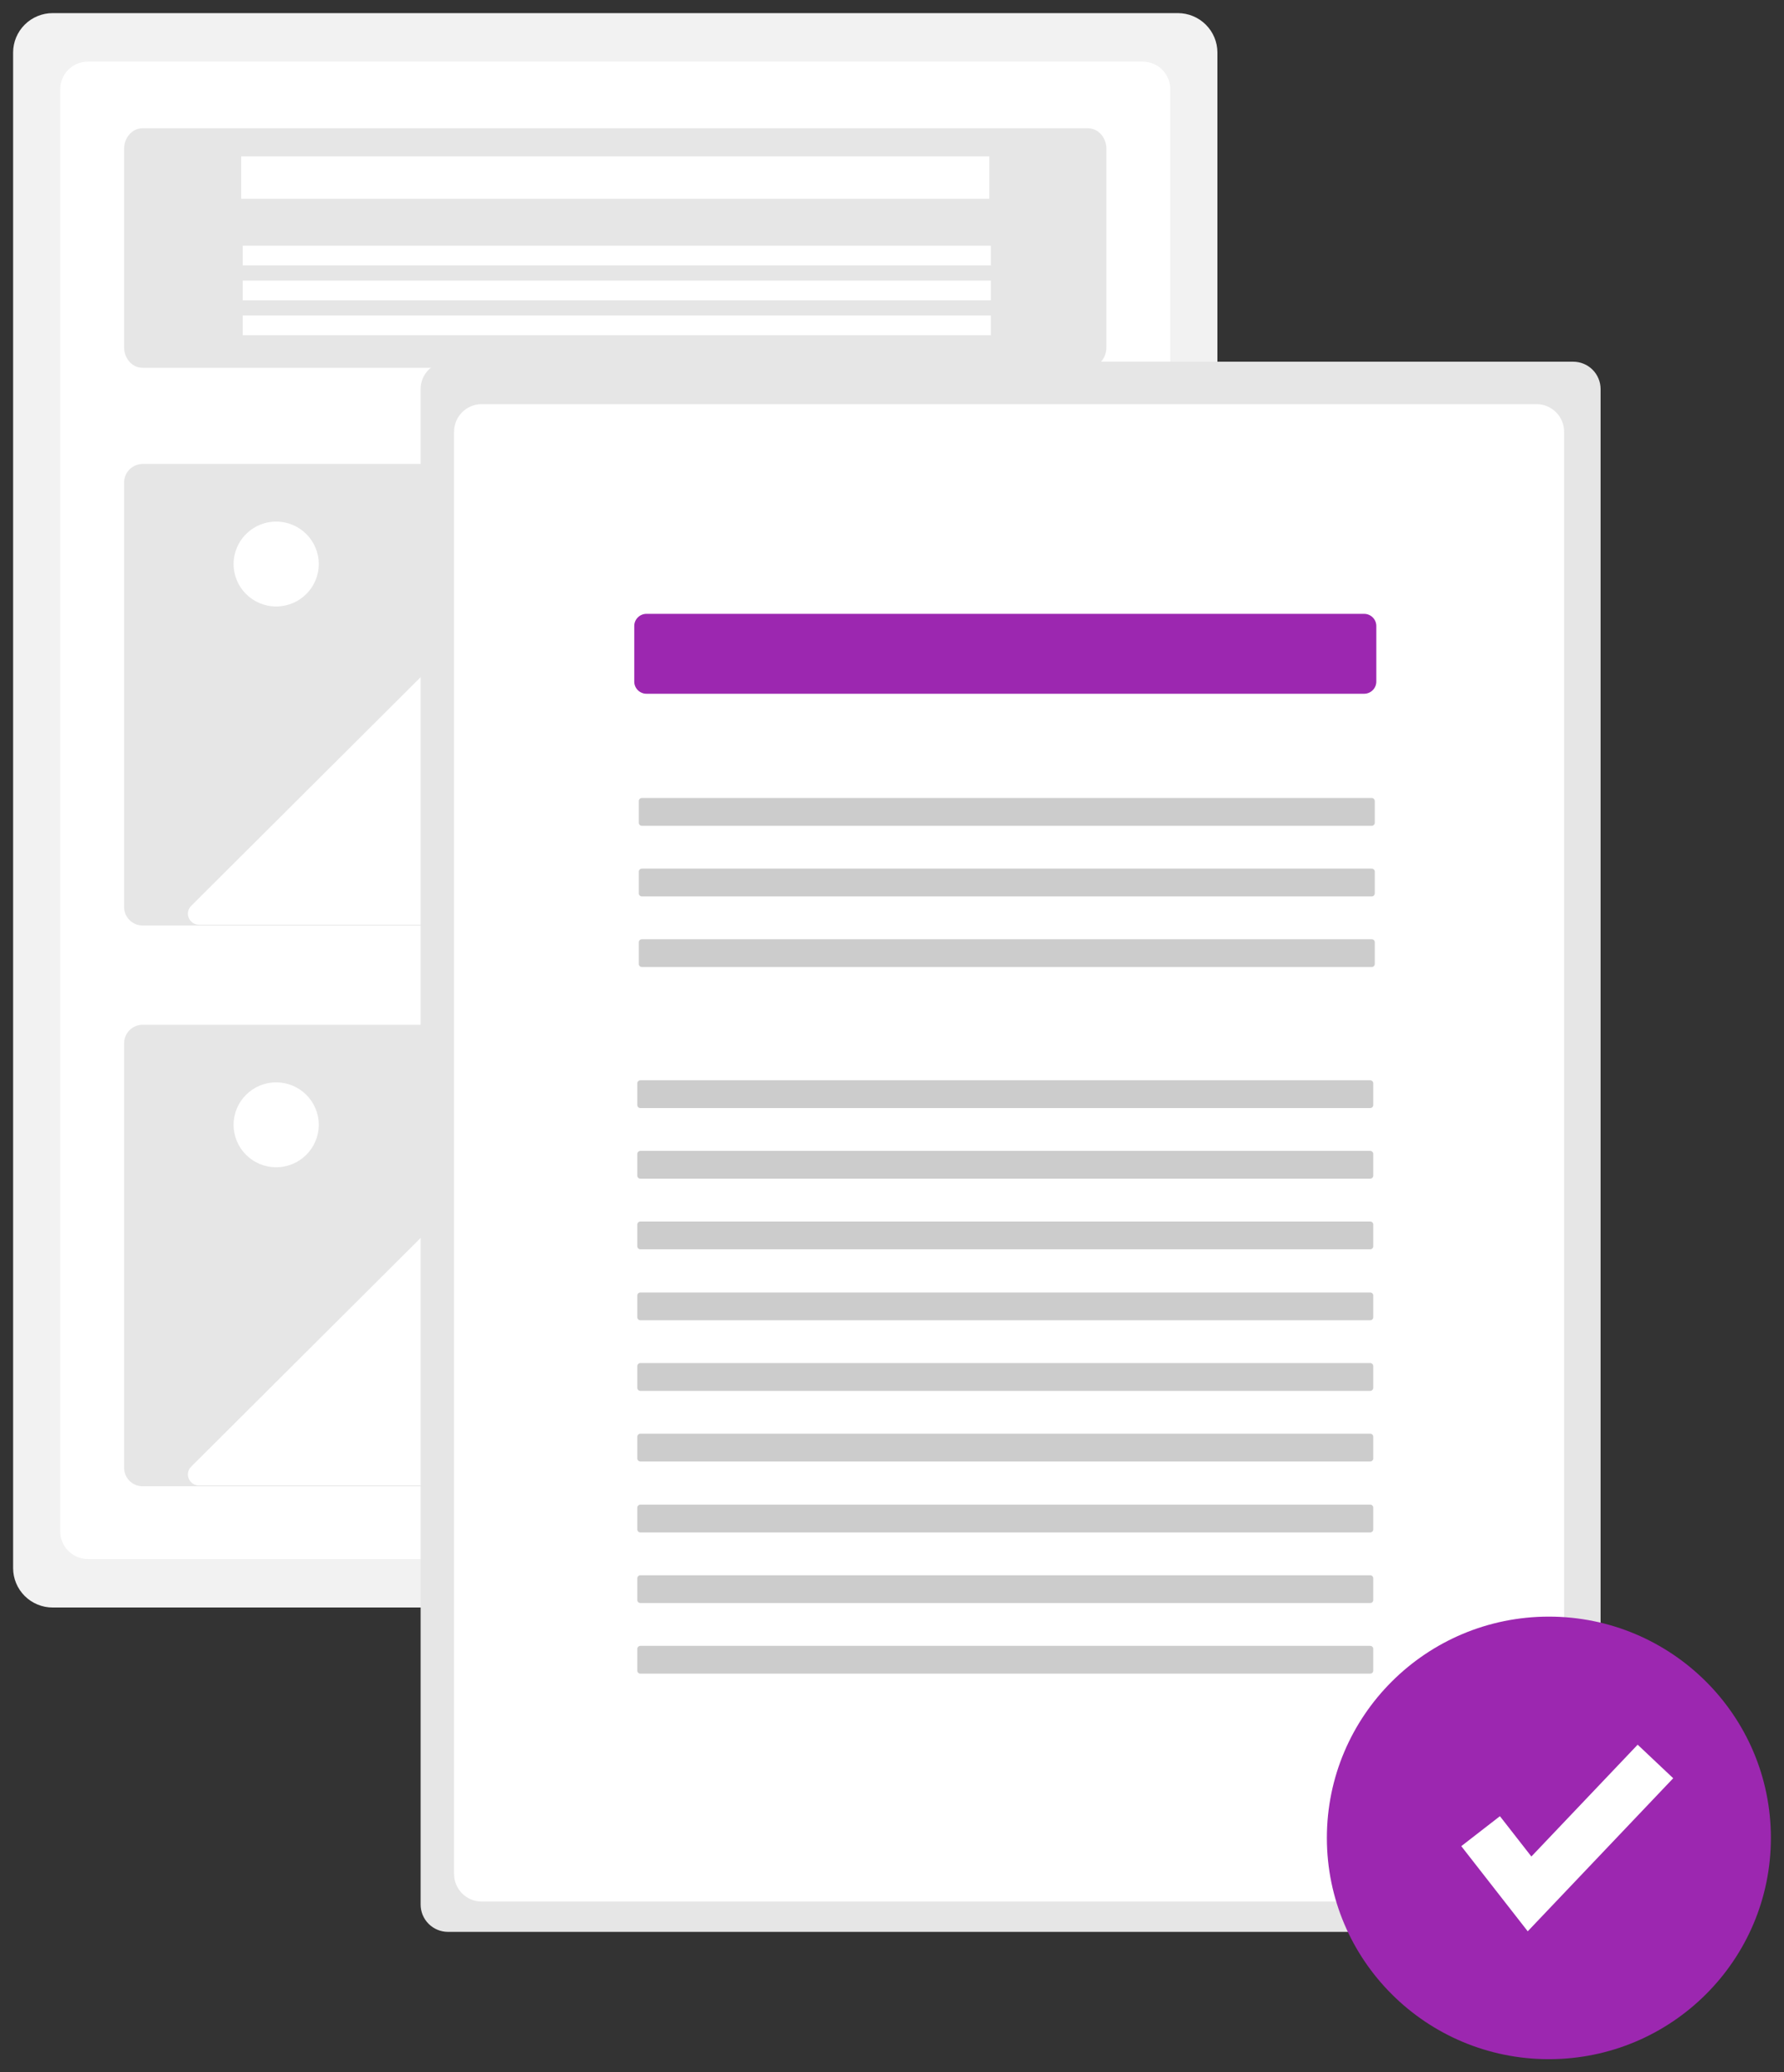<svg width="68" height="79" viewBox="0 0 68 79" fill="none" xmlns="http://www.w3.org/2000/svg">
<rect x="0" y="0" width="68" height="79" fill="#333333" stroke="none"/>
<g clip-path="url(#clip0)">
<path d="M44.896 0.5H2.007C1.607 0.5 1.224 0.659 0.942 0.94C0.659 1.222 0.5 1.604 0.5 2.002V59.78C0.5 60.178 0.659 60.56 0.942 60.842C1.224 61.123 1.607 61.282 2.007 61.282H44.896C45.296 61.282 45.679 61.123 45.961 60.842C46.244 60.56 46.403 60.178 46.403 59.78V2.002C46.403 1.604 46.244 1.222 45.961 0.94C45.679 0.659 45.296 0.5 44.896 0.5Z" fill="#F2F2F2"/>
<path d="M3.332 2.349C3.053 2.354 2.788 2.468 2.594 2.668C2.4 2.867 2.293 3.136 2.297 3.413V58.369C2.293 58.647 2.4 58.915 2.594 59.114C2.788 59.314 3.053 59.429 3.332 59.433H43.571C43.85 59.429 44.116 59.314 44.31 59.114C44.504 58.915 44.61 58.647 44.606 58.369V3.413C44.61 3.136 44.504 2.867 44.31 2.668C44.116 2.468 43.85 2.354 43.571 2.349H3.332Z" fill="white"/>
<path d="M5.426 4.891C5.043 4.891 4.731 5.242 4.731 5.674V13.238C4.731 13.669 5.043 14.02 5.426 14.02H41.477C41.86 14.02 42.172 13.669 42.172 13.238V5.674C42.172 5.242 41.86 4.891 41.477 4.891H5.426Z" fill="#E6E6E6"/>
<path d="M5.426 17.689C5.239 17.692 5.061 17.768 4.931 17.902C4.8 18.036 4.728 18.216 4.731 18.402V34.569C4.728 34.755 4.8 34.935 4.931 35.069C5.061 35.203 5.239 35.279 5.426 35.282H41.477C41.664 35.279 41.842 35.203 41.972 35.069C42.103 34.935 42.175 34.755 42.172 34.569V18.402C42.175 18.216 42.103 18.036 41.972 17.902C41.842 17.768 41.664 17.692 41.477 17.689H5.426Z" fill="#E6E6E6"/>
<path d="M37.709 5.96H9.194V7.578H37.709V5.96Z" fill="white"/>
<path d="M37.767 9.369H9.252V10.12H37.767V9.369Z" fill="white"/>
<path d="M37.767 10.698H9.252V11.449H37.767V10.698Z" fill="white"/>
<path d="M37.767 12.027H9.252V12.778H37.767V12.027Z" fill="white"/>
<path d="M26.137 35.311H39.26C39.343 35.311 39.425 35.286 39.494 35.24C39.564 35.194 39.618 35.128 39.65 35.051C39.682 34.974 39.69 34.889 39.674 34.808C39.658 34.726 39.617 34.651 39.558 34.592L31.159 26.22C31.08 26.141 30.973 26.096 30.861 26.096C30.749 26.096 30.641 26.141 30.562 26.22L28.473 28.302C28.391 28.384 28.293 28.449 28.186 28.493C28.078 28.538 27.963 28.56 27.847 28.56C27.73 28.56 27.615 28.538 27.508 28.493C27.4 28.449 27.303 28.384 27.22 28.302L20.678 21.78C20.599 21.701 20.492 21.657 20.38 21.657C20.268 21.657 20.16 21.701 20.081 21.78L7.287 34.534C7.228 34.593 7.188 34.668 7.171 34.75C7.155 34.832 7.163 34.916 7.195 34.993C7.227 35.07 7.281 35.136 7.351 35.182C7.42 35.229 7.502 35.253 7.586 35.253H26.153L26.137 35.311Z" fill="white"/>
<path d="M10.527 23.12C11.423 23.12 12.15 22.396 12.15 21.502C12.15 20.609 11.423 19.884 10.527 19.884C9.63 19.884 8.904 20.609 8.904 21.502C8.904 22.396 9.63 23.12 10.527 23.12Z" fill="white"/>
<path d="M5.426 39.067C5.239 39.069 5.061 39.146 4.931 39.28C4.8 39.414 4.728 39.593 4.731 39.78V55.947C4.728 56.133 4.8 56.313 4.931 56.447C5.061 56.58 5.239 56.657 5.426 56.66H41.477C41.664 56.657 41.842 56.58 41.972 56.447C42.103 56.313 42.175 56.133 42.172 55.947V39.78C42.175 39.593 42.103 39.414 41.972 39.28C41.842 39.146 41.664 39.069 41.477 39.067H5.426Z" fill="#E6E6E6"/>
<path d="M26.136 56.689H39.26C39.343 56.689 39.425 56.664 39.494 56.618C39.564 56.572 39.618 56.506 39.65 56.429C39.682 56.352 39.69 56.267 39.674 56.186C39.657 56.104 39.617 56.029 39.558 55.97L31.159 47.597C31.08 47.518 30.973 47.474 30.861 47.474C30.749 47.474 30.641 47.518 30.562 47.597L28.473 49.679C28.391 49.761 28.293 49.826 28.186 49.871C28.078 49.915 27.963 49.938 27.847 49.938C27.73 49.938 27.615 49.915 27.508 49.871C27.4 49.826 27.302 49.761 27.22 49.679L20.678 43.158C20.599 43.079 20.492 43.035 20.38 43.035C20.268 43.035 20.16 43.079 20.081 43.158L7.287 55.912C7.228 55.971 7.187 56.046 7.171 56.128C7.155 56.209 7.163 56.294 7.195 56.371C7.227 56.448 7.281 56.514 7.351 56.56C7.42 56.606 7.502 56.631 7.586 56.631H26.153L26.136 56.689Z" fill="white"/>
<path d="M10.527 44.498C11.423 44.498 12.15 43.773 12.15 42.88C12.15 41.986 11.423 41.262 10.527 41.262C9.63 41.262 8.904 41.986 8.904 42.88C8.904 43.773 9.63 44.498 10.527 44.498Z" fill="white"/>
<path d="M17.076 13.789C16.799 13.789 16.534 13.899 16.339 14.094C16.143 14.289 16.033 14.553 16.033 14.829V72.607C16.033 72.882 16.143 73.147 16.339 73.342C16.534 73.537 16.799 73.646 17.076 73.647H59.965C60.242 73.646 60.507 73.537 60.703 73.342C60.898 73.147 61.008 72.882 61.009 72.607V14.829C61.008 14.553 60.898 14.289 60.703 14.094C60.507 13.899 60.242 13.789 59.965 13.789H17.076Z" fill="#E6E6E6"/>
<path d="M18.343 15.407C18.064 15.411 17.799 15.526 17.605 15.726C17.411 15.925 17.304 16.193 17.308 16.471V71.427C17.304 71.704 17.411 71.973 17.605 72.172C17.799 72.372 18.064 72.486 18.343 72.491H58.583C58.861 72.486 59.127 72.372 59.321 72.172C59.515 71.973 59.622 71.704 59.618 71.427V16.471C59.622 16.193 59.515 15.925 59.321 15.726C59.127 15.526 58.861 15.411 58.583 15.407H18.343Z" fill="white"/>
<path d="M24.64 23.401C24.517 23.401 24.399 23.45 24.312 23.537C24.225 23.623 24.176 23.741 24.176 23.863V25.985C24.176 26.107 24.225 26.225 24.312 26.311C24.399 26.398 24.517 26.447 24.64 26.447H51.996C52.119 26.447 52.237 26.398 52.324 26.311C52.411 26.225 52.46 26.107 52.46 25.985V23.863C52.46 23.741 52.411 23.623 52.324 23.537C52.237 23.45 52.119 23.401 51.996 23.401H24.64Z" fill="#9C27B0"/>
<path d="M24.466 30.422C24.435 30.422 24.406 30.434 24.384 30.456C24.362 30.477 24.35 30.507 24.35 30.537V31.366C24.35 31.396 24.362 31.426 24.384 31.447C24.406 31.469 24.435 31.481 24.466 31.481H52.286C52.317 31.481 52.346 31.469 52.368 31.447C52.389 31.426 52.402 31.396 52.402 31.366V30.537C52.402 30.507 52.389 30.477 52.368 30.456C52.346 30.434 52.317 30.422 52.286 30.422H24.466Z" fill="#CCCCCC"/>
<path d="M24.466 33.114C24.435 33.114 24.406 33.126 24.384 33.148C24.362 33.169 24.35 33.199 24.35 33.229V34.057C24.35 34.088 24.362 34.117 24.384 34.139C24.406 34.161 24.435 34.173 24.466 34.173H52.286C52.317 34.173 52.346 34.161 52.368 34.139C52.389 34.117 52.402 34.088 52.402 34.057V33.229C52.402 33.199 52.389 33.169 52.368 33.148C52.346 33.126 52.317 33.114 52.286 33.114H24.466Z" fill="#CCCCCC"/>
<path d="M24.466 35.806C24.435 35.806 24.406 35.818 24.384 35.839C24.362 35.861 24.35 35.891 24.35 35.921V36.749C24.35 36.78 24.362 36.809 24.384 36.831C24.406 36.853 24.435 36.865 24.466 36.865H52.286C52.317 36.865 52.346 36.853 52.368 36.831C52.389 36.809 52.402 36.78 52.402 36.749V35.921C52.402 35.891 52.389 35.861 52.368 35.839C52.346 35.818 52.317 35.806 52.286 35.806H24.466Z" fill="#CCCCCC"/>
<path d="M24.408 41.183C24.377 41.183 24.348 41.195 24.326 41.217C24.304 41.238 24.292 41.267 24.292 41.298V42.126C24.292 42.157 24.304 42.186 24.326 42.208C24.348 42.23 24.377 42.242 24.408 42.242H52.228C52.259 42.242 52.288 42.23 52.31 42.208C52.331 42.186 52.344 42.157 52.344 42.126V41.298C52.344 41.267 52.331 41.238 52.31 41.217C52.288 41.195 52.259 41.183 52.228 41.183H24.408Z" fill="#CCCCCC"/>
<path d="M24.408 43.874C24.377 43.874 24.348 43.887 24.326 43.908C24.304 43.93 24.292 43.959 24.292 43.99V44.818C24.292 44.849 24.304 44.878 24.326 44.9C24.348 44.922 24.377 44.934 24.408 44.934H52.228C52.259 44.934 52.288 44.922 52.31 44.9C52.331 44.878 52.344 44.849 52.344 44.818V43.99C52.344 43.959 52.331 43.93 52.31 43.908C52.288 43.887 52.259 43.874 52.228 43.874H24.408Z" fill="#CCCCCC"/>
<path d="M24.408 46.566C24.377 46.566 24.348 46.578 24.326 46.6C24.304 46.622 24.292 46.651 24.292 46.682V47.51C24.292 47.541 24.304 47.57 24.326 47.592C24.348 47.613 24.377 47.626 24.408 47.626H52.228C52.259 47.626 52.288 47.613 52.31 47.592C52.332 47.57 52.344 47.541 52.344 47.51V46.682C52.344 46.651 52.332 46.622 52.31 46.6C52.288 46.578 52.259 46.566 52.228 46.566H24.408Z" fill="#CCCCCC"/>
<path d="M24.408 49.271C24.377 49.272 24.348 49.284 24.326 49.305C24.304 49.327 24.292 49.356 24.292 49.387V50.215C24.292 50.246 24.304 50.275 24.326 50.297C24.348 50.319 24.377 50.331 24.408 50.331H52.228C52.259 50.331 52.288 50.319 52.31 50.297C52.332 50.275 52.344 50.246 52.344 50.215V49.387C52.344 49.356 52.332 49.327 52.31 49.305C52.288 49.284 52.259 49.272 52.228 49.271H24.408Z" fill="#CCCCCC"/>
<path d="M24.408 51.963C24.377 51.963 24.348 51.975 24.326 51.997C24.304 52.019 24.292 52.048 24.292 52.079V52.907C24.292 52.938 24.304 52.967 24.326 52.989C24.348 53.01 24.377 53.023 24.408 53.023H52.228C52.259 53.023 52.288 53.01 52.31 52.989C52.332 52.967 52.344 52.938 52.344 52.907V52.079C52.344 52.048 52.332 52.019 52.31 51.997C52.288 51.975 52.259 51.963 52.228 51.963H24.408Z" fill="#CCCCCC"/>
<path d="M24.408 54.655C24.377 54.655 24.348 54.667 24.326 54.689C24.304 54.711 24.292 54.74 24.292 54.771V55.599C24.292 55.63 24.304 55.659 24.326 55.681C24.348 55.702 24.377 55.715 24.408 55.715H52.228C52.259 55.715 52.288 55.702 52.31 55.681C52.332 55.659 52.344 55.63 52.344 55.599V54.771C52.344 54.74 52.332 54.711 52.31 54.689C52.288 54.667 52.259 54.655 52.228 54.655H24.408Z" fill="#CCCCCC"/>
<path d="M24.408 57.36C24.377 57.36 24.348 57.373 24.326 57.394C24.304 57.416 24.292 57.445 24.292 57.476V58.304C24.292 58.335 24.304 58.364 24.326 58.386C24.348 58.407 24.377 58.42 24.408 58.42H52.228C52.259 58.42 52.288 58.407 52.31 58.386C52.332 58.364 52.344 58.335 52.344 58.304V57.476C52.344 57.445 52.332 57.416 52.31 57.394C52.288 57.373 52.259 57.36 52.228 57.36H24.408Z" fill="#CCCCCC"/>
<path d="M24.408 60.052C24.377 60.052 24.348 60.064 24.326 60.086C24.304 60.108 24.292 60.137 24.292 60.168V60.996C24.292 61.027 24.304 61.056 24.326 61.078C24.348 61.099 24.377 61.111 24.408 61.111H52.228C52.259 61.111 52.288 61.099 52.31 61.078C52.332 61.056 52.344 61.027 52.344 60.996V60.168C52.344 60.137 52.332 60.108 52.31 60.086C52.288 60.064 52.259 60.052 52.228 60.052H24.408Z" fill="#CCCCCC"/>
<path d="M24.408 62.744C24.377 62.744 24.348 62.756 24.326 62.778C24.304 62.8 24.292 62.829 24.292 62.86V63.688C24.292 63.718 24.304 63.748 24.326 63.77C24.348 63.791 24.377 63.803 24.408 63.803H52.228C52.259 63.803 52.288 63.791 52.31 63.77C52.332 63.748 52.344 63.718 52.344 63.688V62.86C52.344 62.829 52.332 62.8 52.31 62.778C52.288 62.756 52.259 62.744 52.228 62.744H24.408Z" fill="#CCCCCC"/>
<path d="M59.038 78.5C63.711 78.5 67.5 74.723 67.5 70.064C67.5 65.406 63.711 61.629 59.038 61.629C54.365 61.629 50.576 65.406 50.576 70.064C50.576 74.723 54.365 78.5 59.038 78.5Z" fill="#9C27B0"/>
<path d="M58.232 73.625L55.699 70.379L57.172 69.237L58.371 70.774L62.422 66.511L63.777 67.79L58.232 73.625Z" fill="white"/>
</g>
<defs>
<clipPath id="clip0">
<rect x="0.5" y="0.5" width="67" height="78" fill="white"/>
</clipPath>
</defs>
</svg>
